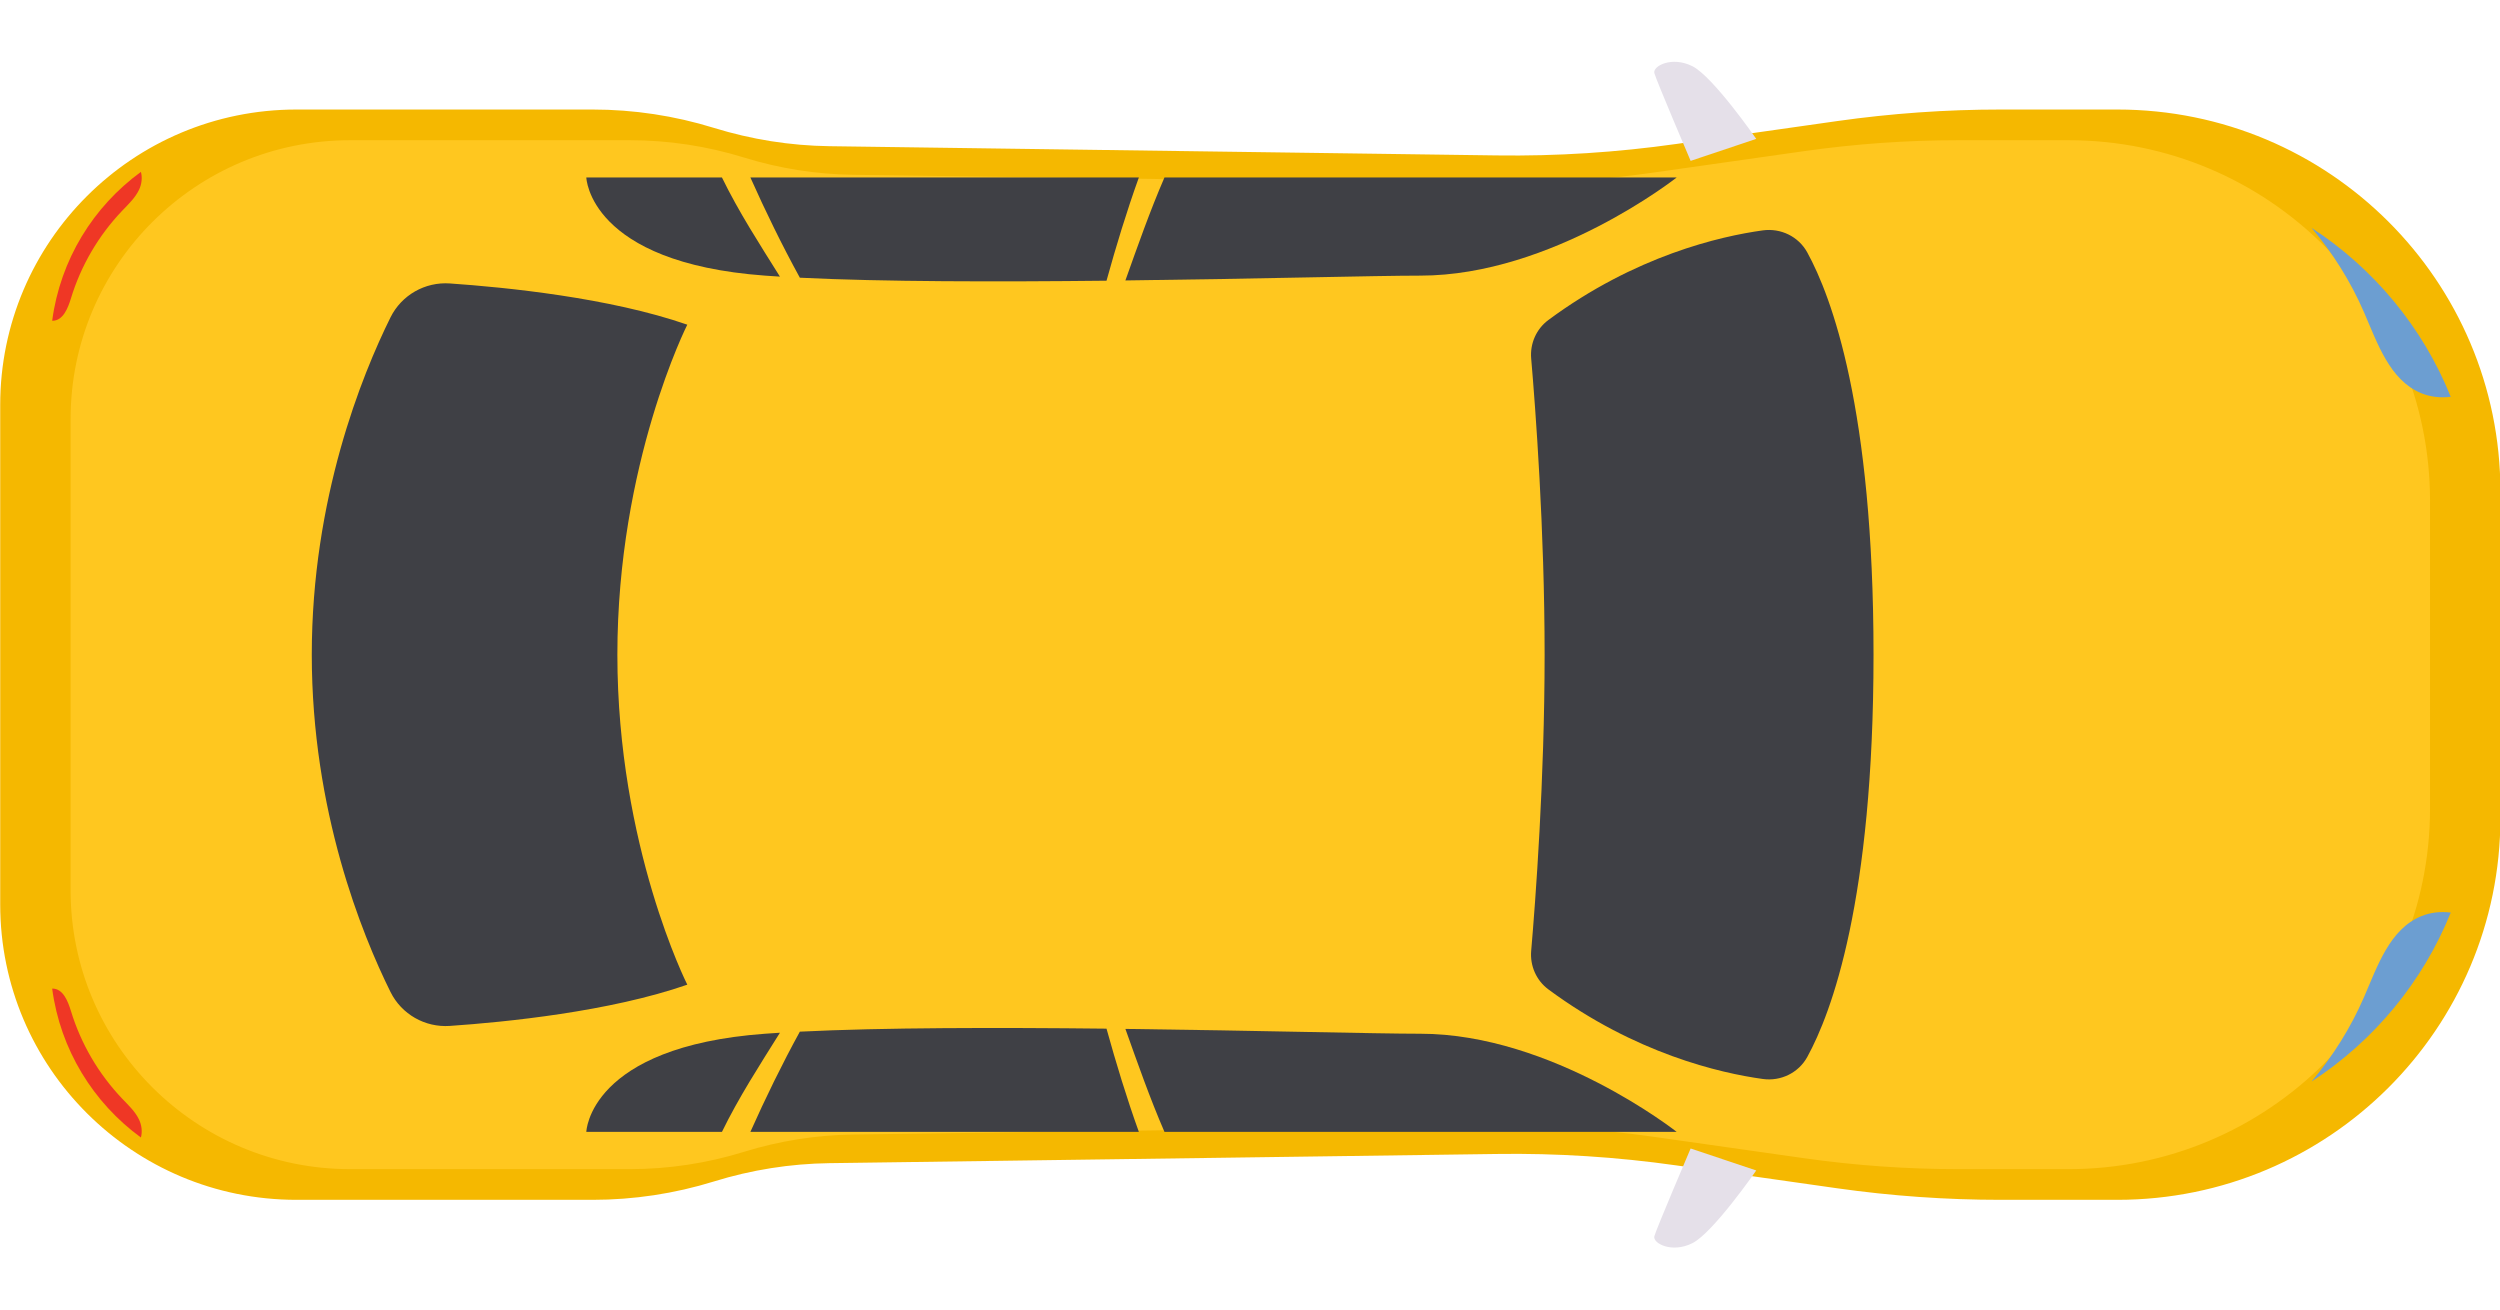 <svg xmlns="http://www.w3.org/2000/svg" fill="none" viewBox="2.86 0.55 60.13 28.52" width="63" height="33">
<!-- <path d="M0 24.1685L0 12.1573C0 8.23246 3.19025 5.05088 7.12549 5.05088H14.2477C15.2366 5.05088 16.2196 5.19962 17.1639 5.49229C18.0645 5.7713 19.0009 5.91974 19.9441 5.93272L35.993 6.15454C37.4391 6.17455 38.8842 6.08243 40.3159 5.87864L40.4746 5.85625C40.2277 5.27285 39.8141 4.28918 39.7851 4.17355C39.7833 4.16648 39.7822 4.15931 39.7822 4.15199C39.7822 3.9876 40.2215 3.76986 40.6987 4.00791C41.1047 4.21029 41.8687 5.24353 42.138 5.61975L44.1807 5.32917C45.4847 5.14384 46.8 5.05088 48.1171 5.05088L50.9193 5.05088C56.009 5.05088 60.1345 9.16557 60.1345 14.2411V22.0847C60.1345 27.1605 56.009 31.2752 50.9193 31.2752H48.1171C46.8 31.2752 45.4847 31.1819 44.1807 30.9965L42.138 30.7063C41.8687 31.0823 41.1047 32.1157 40.6987 32.318C40.2215 32.556 39.7822 32.3382 39.7822 32.1741C39.7822 32.1666 39.7833 32.1594 39.7851 32.1525C39.8141 32.0364 40.2277 31.0528 40.4746 30.4697L40.3159 30.447C38.8842 30.2437 37.4391 30.1514 35.993 30.1712L19.9441 30.3929C19.0009 30.4059 18.0645 30.5545 17.1639 30.8336C16.2196 31.1263 15.2366 31.2752 14.2477 31.2752H7.12549C3.19025 31.2752 0 28.0932 0 24.1685Z" fill="#D8D5E5"/> -->
<path d="M47.046 1.974C48.35 1.789 49.666 1.696 50.982 1.696L53.785 1.696C58.874 1.696 63 5.811 63 10.886V14.808V18.73C63 23.805 58.874 27.92 53.785 27.92H50.982C49.666 27.92 48.35 27.827 47.046 27.642L43.181 27.092C41.749 26.889 40.304 26.796 38.858 26.817L22.809 27.038C21.866 27.051 20.93 27.199 20.029 27.479C19.085 27.771 18.102 27.92 17.113 27.92H9.99C6.056 27.92 2.865 24.738 2.865 20.814V14.808V8.802C2.865 4.878 6.056 1.696 9.99 1.696L17.113 1.696C18.102 1.696 19.085 1.845 20.029 2.137C20.93 2.416 21.866 2.565 22.809 2.578L38.858 2.8C40.304 2.82 41.749 2.727 43.181 2.524L47.046 1.974Z" fill="#F5B800"/>
<path d="M46.251 26.919C47.482 27.094 48.723 27.182 49.966 27.182H52.61C57.413 27.182 61.307 23.299 61.307 18.509V14.808V11.107C61.307 6.317 57.413 2.434 52.61 2.434H49.966C48.723 2.434 47.482 2.522 46.251 2.697L42.604 3.216C41.253 3.408 39.889 3.495 38.525 3.476L23.379 3.266C22.489 3.254 21.605 3.114 20.756 2.851C19.865 2.575 18.937 2.434 18.004 2.434H11.283C7.569 2.434 4.558 5.437 4.558 9.141V14.808V20.476C4.558 24.179 7.569 27.182 11.283 27.182H18.004C18.937 27.182 19.865 27.041 20.756 26.765C21.605 26.502 22.489 26.362 23.379 26.349L38.525 26.14C39.889 26.121 41.253 26.208 42.604 26.4L46.251 26.919Z" fill="#FFC71F"/>
<path d="M45.101 2.402C45.101 2.402 44.063 0.902 43.564 0.653C43.066 0.405 42.609 0.653 42.65 0.819C42.692 0.984 43.523 2.931 43.523 2.931L45.101 2.402Z" fill="#E5E0E9"/>
<path d="M45.101 27.214C45.101 27.214 44.063 28.715 43.564 28.963C43.066 29.212 42.609 28.963 42.65 28.797C42.692 28.632 43.523 26.685 43.523 26.685L45.101 27.214Z" fill="#E5E0E9"/>
<path d="M61.093 8.518C61.319 8.611 61.564 8.636 61.805 8.605C61.131 6.931 59.953 5.515 58.457 4.542C58.972 5.153 59.401 5.838 59.719 6.572C60.044 7.32 60.337 8.205 61.093 8.518Z" fill="#6C9ED1"/>
<path d="M61.093 21.099C61.319 21.005 61.564 20.981 61.805 21.011C61.131 22.685 59.953 24.102 58.457 25.075C58.972 24.463 59.401 23.778 59.719 23.045C60.044 22.296 60.337 21.411 61.093 21.099Z" fill="#6C9ED1"/>
<path d="M29.928 5.807C33.076 5.769 35.96 5.691 37.02 5.691C40.197 5.691 43.188 3.33 43.188 3.33H30.868C30.517 4.14 30.225 4.975 29.928 5.807Z" fill="#3F4045"/>
<path d="M22.098 5.741C24.096 5.84 26.849 5.842 29.474 5.813C29.706 4.976 29.958 4.147 30.252 3.33H20.908C21.274 4.149 21.667 4.955 22.098 5.741Z" fill="#3F4045"/>
<path d="M20.224 3.33H16.962C16.962 3.33 17.024 5.38 21.26 5.691C21.375 5.699 21.496 5.707 21.619 5.715C21.129 4.932 20.627 4.157 20.224 3.33Z" fill="#3F4045"/>
<path d="M29.928 23.809C33.076 23.848 35.96 23.925 37.02 23.925C40.197 23.925 43.188 26.286 43.188 26.286H30.868C30.517 25.476 30.225 24.641 29.928 23.809Z" fill="#3F4045"/>
<path d="M22.098 23.875C24.096 23.776 26.849 23.774 29.474 23.803C29.706 24.639 29.958 25.469 30.252 26.286H20.908C21.274 25.467 21.667 24.661 22.098 23.875Z" fill="#3F4045"/>
<path d="M20.224 26.286H16.962C16.962 26.286 17.024 24.236 21.26 23.925C21.375 23.917 21.496 23.909 21.619 23.901C21.129 24.684 20.627 25.459 20.224 26.286Z" fill="#3F4045"/>
<path d="M19.391 22.745C19.391 22.745 17.709 19.421 17.709 14.808C17.709 10.195 19.391 6.871 19.391 6.871C17.525 6.222 15.025 5.972 13.679 5.879C13.082 5.838 12.519 6.159 12.253 6.694C11.563 8.087 10.359 11.053 10.359 14.808C10.359 18.564 11.563 21.53 12.253 22.922C12.519 23.457 13.082 23.778 13.679 23.737C15.025 23.645 17.525 23.394 19.391 22.745ZM45.257 25.013C44.236 24.872 42.191 24.404 40.101 22.858C39.811 22.643 39.657 22.29 39.688 21.931C39.791 20.738 40.011 17.823 40.011 14.808C40.011 11.793 39.791 8.878 39.688 7.685C39.657 7.326 39.811 6.974 40.101 6.759C42.191 5.212 44.236 4.744 45.257 4.603C45.691 4.543 46.119 4.75 46.329 5.134C46.912 6.196 47.922 8.892 47.922 14.808C47.922 20.724 46.912 23.42 46.329 24.483C46.119 24.866 45.691 25.074 45.257 25.013Z" fill="#3F4045"/>
<path d="M4.566 6.239C4.805 5.452 5.232 4.723 5.801 4.128C5.949 3.973 6.11 3.822 6.203 3.629C6.267 3.496 6.288 3.335 6.249 3.196C5.105 4.03 4.31 5.308 4.115 6.775L4.13 6.777C4.378 6.769 4.493 6.476 4.566 6.239Z" fill="#EF3725"/>
<path d="M4.566 23.377C4.805 24.164 5.232 24.893 5.801 25.489C5.949 25.644 6.11 25.794 6.203 25.987C6.267 26.12 6.288 26.282 6.249 26.421C5.105 25.587 4.31 24.308 4.115 22.841L4.13 22.839C4.378 22.847 4.493 23.14 4.566 23.377Z" fill="#EF3725"/>
</svg>